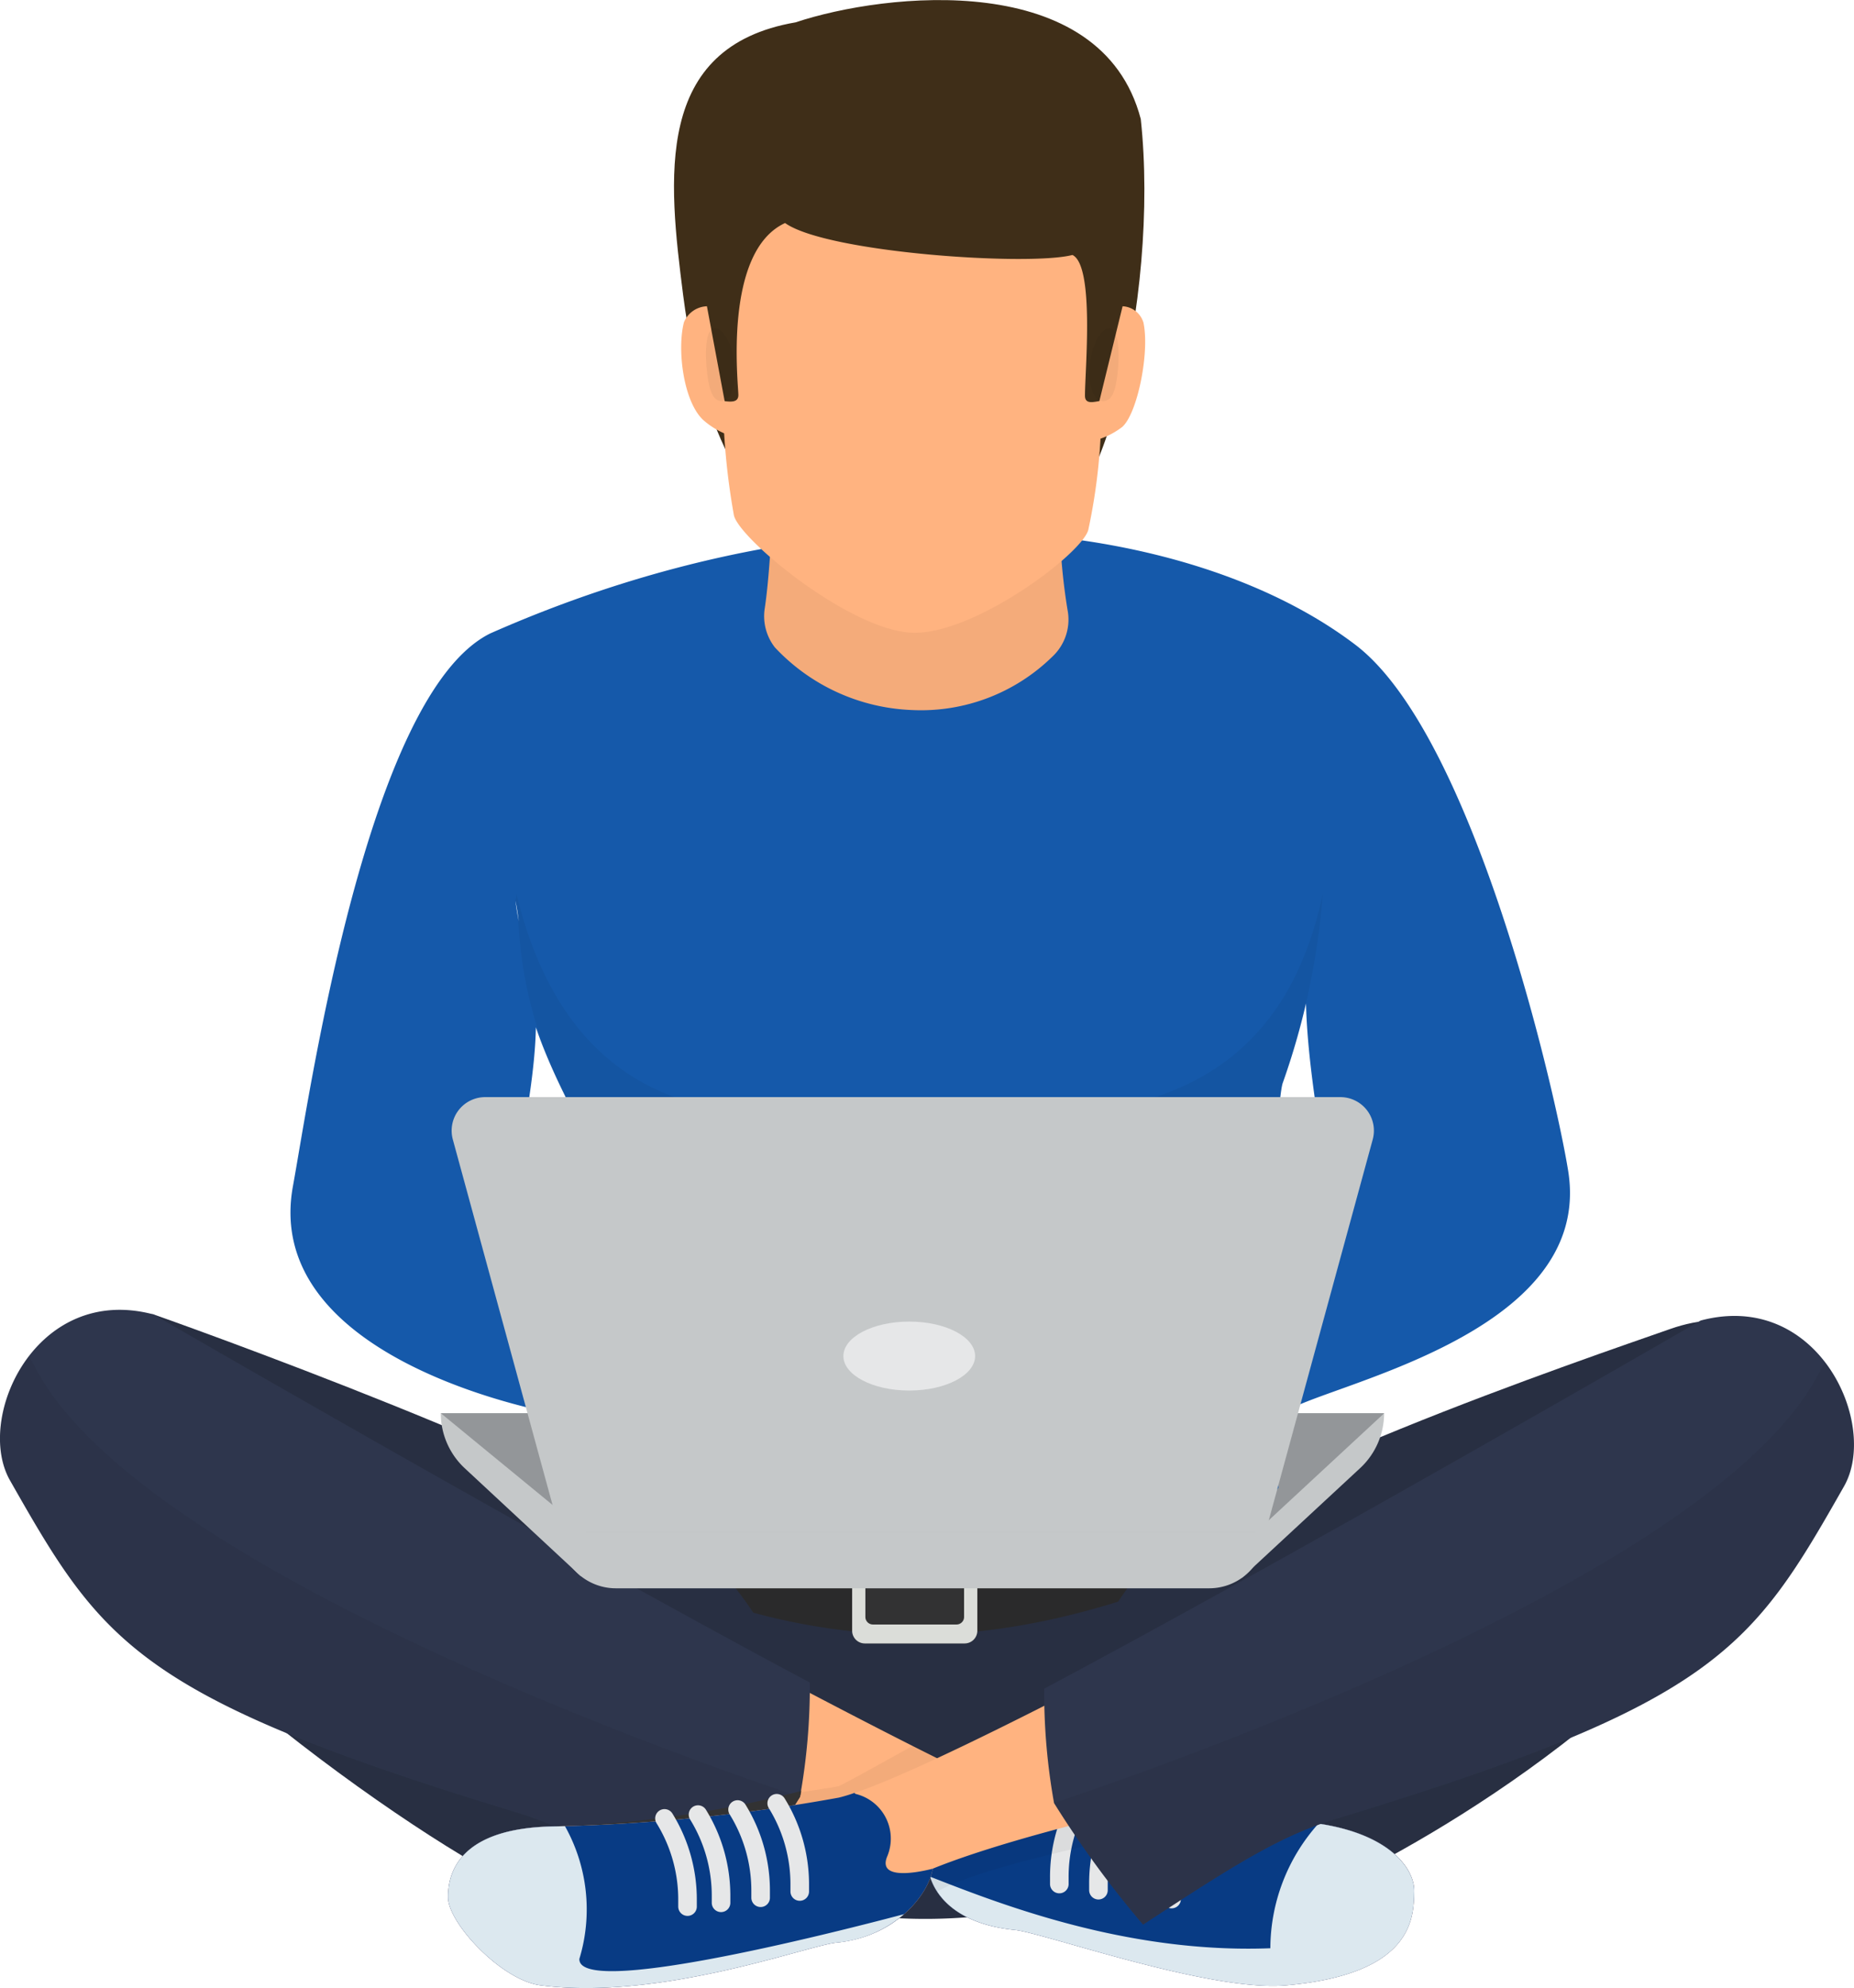 <svg xmlns="http://www.w3.org/2000/svg" width="94" height="100.771" viewBox="0 0 94 100.771">
    <g id="Group_741" data-name="Group 741" transform="translate(-311.811 -512.267)">
        <path id="Path_1575" data-name="Path 1575" d="M359.254,635.38a32.075,32.075,0,0,0,16.662,4.812c9.461,0,17.482-4.739,18.433-4.926a22.967,22.967,0,0,1,1.714,3.305.21.21,0,0,1-.028.213l-15.258,18.049a27.429,27.429,0,0,1-7.852.117l-15.3-18.363a.21.21,0,0,1-.023-.235S359.154,635.33,359.254,635.38Z" transform="translate(-17.726 -47.645)" fill="#282f42"/>
        <path id="Path_1576" data-name="Path 1576" d="M358.365,639.48a9.681,9.681,0,0,1,.889-1.512,32.076,32.076,0,0,0,16.662,4.812c9.461,0,17.482-4.739,18.433-4.926a17.026,17.026,0,0,1,.994,1.748l.692-.818a.21.21,0,0,0,.028-.213,22.967,22.967,0,0,0-1.714-3.305c-.951.186-8.972,4.926-18.433,4.926a32.075,32.075,0,0,1-16.662-4.812c-.1-.05-1.655,2.973-1.655,2.973a.21.21,0,0,0,.023.235Z" transform="translate(-17.726 -47.645)" fill="#2a2a2b"/>
        <path id="Path_1577" data-name="Path 1577" d="M411.992,650.087c5.894-2.844,18.787-10.507,24.218-21.979.755-1.6-1.134-8.335-7.321-6.156-3.828,1.347-23.719,8.068-26.935,12.331-5.195,6.887-5.436,13.161-6.507,17.226C398.368,652.771,409.045,651.509,411.992,650.087Z" transform="translate(-32.397 -42.321)" fill="#282f42"/>
        <path id="Path_1578" data-name="Path 1578" d="M339.206,649.932c-5.894-2.845-22.967-15.146-23.761-22.024-.2-1.753-1.914-7.129,5.427-6.9,3.828,1.348,25.221,9.135,28.828,13.071,4.521,4.934,6,13.474,6.507,17.226C353.285,652.57,342.154,651.354,339.206,649.932Z" transform="translate(-1.286 -42.12)" fill="#282f42"/>
        <path id="Path_1579" data-name="Path 1579" d="M378,647.252a108.791,108.791,0,0,1-14.061-1.423c-6.7-2.732-43.4-23.053-43.4-23.053-5.94-1.572-7.541,3.618-5.743,6.782,4.679,8.232,9.073,12.96,25.685,15.159,4.943.654,14.287,3.44,19.357,5.331.34,1.16,1.535,2.462,4.306,2.738,1.472.146,9.857,3.151,13.756,2.808,6.5-.571,6.469-3.469,6.5-4.757S382.829,647.466,378,647.252Z" transform="translate(-0.886 -42.695)" fill="#ffb380"/>
        <g id="Group_737" data-name="Group 737" transform="translate(358.004 602.909)">
            <path id="Path_1580" data-name="Path 1580" d="M406.317,661.868a108.8,108.8,0,0,1-14.061-1.423c-.158-.064-.338-.143-.528-.227l-4.518,4.1c.329.118.646.233.947.345.34,1.16,1.535,2.462,4.306,2.738,1.472.146,9.857,3.151,13.756,2.808,6.5-.571,6.469-3.469,6.5-4.757S411.15,662.081,406.317,661.868Z" transform="translate(-387.211 -660.219)" fill="#083b84"/>
            <path id="Path_1581" data-name="Path 1581" d="M406.828,671.346c6.5-.571,6.469-3.469,6.5-4.757.025-1.138-1.224-2.9-4.856-3.439a9.507,9.507,0,0,0-2.438,6.316c-7.342.284-13.838-2.294-17.251-3.628.355,1.149,1.551,2.426,4.292,2.7C394.544,668.684,402.929,671.689,406.828,671.346Z" transform="translate(-387.819 -661.355)" fill="#dce8ef"/>
            <path id="Path_1582" data-name="Path 1582" d="M400.647,660.839h0A7.814,7.814,0,0,0,399.479,665l0,.315" transform="translate(-391.963 -660.459)" fill="none" stroke="#e6e7e8" stroke-linecap="round" stroke-miterlimit="10" stroke-width="0.942"/>
            <path id="Path_1583" data-name="Path 1583" d="M403.884,661.356h0a7.808,7.808,0,0,0-1.168,4.157l0,.314" transform="translate(-393.217 -660.659)" fill="none" stroke="#e6e7e8" stroke-linecap="round" stroke-miterlimit="10" stroke-width="0.942"/>
            <path id="Path_1584" data-name="Path 1584" d="M407.159,661.773h0a7.819,7.819,0,0,0-1.168,4.157l0,.314" transform="translate(-394.486 -660.821)" fill="none" stroke="#e6e7e8" stroke-linecap="round" stroke-miterlimit="10" stroke-width="0.942"/>
            <path id="Path_1585" data-name="Path 1585" d="M409.939,662.09h0a7.819,7.819,0,0,0-1.168,4.157l0,.314" transform="translate(-395.562 -660.944)" fill="none" stroke="#e6e7e8" stroke-linecap="round" stroke-miterlimit="10" stroke-width="0.942"/>
        </g>
        <path id="Path_1586" data-name="Path 1586" d="M385.915,659.069c-1.023-.417-2.742-1.266-4.915-2.4h0c-1.547.853-3.363,1.874-3.808,2.074-.512.115-4.016.574-6.354,1.089,3.985,1.083,8.147,2.4,10.977,3.459a3,3,0,0,0,.37.79c2.955-1.606,10.305-2.692,13.22-3.866A85.965,85.965,0,0,1,385.915,659.069Z" transform="translate(-22.865 -55.934)" opacity="0.05"/>
        <path id="Path_1587" data-name="Path 1587" d="M319.586,620.869s20.112,11.65,33.284,18.66a31.614,31.614,0,0,1-.5,5.8,51.387,51.387,0,0,1-4.516,6.168c-4.741-3.105-6.978-4.512-9.863-5.389-19.261-5.855-21-8.6-25.676-16.829C310.519,626.114,313.646,619.3,319.586,620.869Z" transform="translate(0 -41.978)" fill="#2e364d"/>
        <path id="Path_1588" data-name="Path 1588" d="M312.118,630.332c-.029-.075-.06-.149-.085-.227-.015-.045-.026-.091-.039-.137-.021-.072-.042-.144-.059-.219-.012-.049-.02-.1-.029-.15-.014-.073-.029-.146-.04-.221-.007-.052-.012-.1-.018-.157-.009-.075-.017-.151-.022-.227,0-.053,0-.108-.007-.161,0-.078,0-.156,0-.235,0-.054,0-.108,0-.162,0-.081.007-.162.013-.243,0-.053.01-.107.015-.161.009-.083.018-.167.03-.252.008-.052.016-.1.025-.156q.022-.131.05-.261c.01-.05.021-.1.032-.149.021-.09.044-.18.069-.27.013-.047.026-.094.04-.141.028-.093.058-.186.089-.279.015-.043.029-.087.045-.13.035-.1.073-.192.112-.288.016-.039.031-.078.048-.117.043-.1.089-.2.137-.3.017-.034.032-.068.049-.1.053-.1.108-.206.166-.308.015-.027.029-.054.045-.08.065-.112.134-.221.2-.328l.031-.05c.083-.123.17-.244.26-.363h0c.124.213.248.431.372.667,5.361,10.075,32.924,19.737,38.72,21.676v0a51.538,51.538,0,0,1-4.515,6.166c-4.741-3.105-6.978-4.512-9.863-5.389-19.261-5.855-21-8.6-25.676-16.829a3.433,3.433,0,0,1-.157-.316C312.145,630.407,312.133,630.369,312.118,630.332Z" transform="translate(-0.001 -43.46)" opacity="0.05"/>
        <path id="Path_1589" data-name="Path 1589" d="M370.163,660.749c.02-.07.042-.172.066-.3a56.963,56.963,0,0,1-11.494,1.757c-.349,0-.679.017-.995.036a55.806,55.806,0,0,1,7.907,4.671A51.4,51.4,0,0,0,370.163,660.749Z" transform="translate(-17.791 -57.401)" fill="#323233"/>
        <path id="Path_1590" data-name="Path 1590" d="M412.33,623.7s-37.325,21.223-43.616,22.713a91.651,91.651,0,0,1-14.4,1.461c-4.837.06-5.446,2.342-5.418,3.63s2.7,4.171,4.692,4.426c6.14.784,13.53-2.017,15-2.164,3.068-.306,4.694-2.512,4.877-3.748,4.722-1.921,14.986-4.2,19.276-4.717,16.749-2.033,21.006-7.673,25.685-15.9C420.226,626.235,418.27,622.128,412.33,623.7Z" transform="translate(-14.365 -43.031)" fill="#ffb380"/>
        <path id="Path_1591" data-name="Path 1591" d="M431.511,621.376s-20.112,11.65-33.284,18.66a31.69,31.69,0,0,0,.5,5.8A51.48,51.48,0,0,0,403.24,652c4.741-3.105,6.977-4.512,9.862-5.389,19.262-5.855,21-8.6,25.676-16.829C440.577,626.621,437.45,619.8,431.511,621.376Z" transform="translate(-33.474 -42.174)" fill="#2e364d"/>
        <path id="Path_1592" data-name="Path 1592" d="M439.293,630.839c.03-.075.06-.149.086-.227.014-.045.026-.091.039-.137.021-.072.042-.145.059-.219.011-.049.02-.1.029-.15.014-.073.029-.146.039-.221.008-.052.012-.1.018-.157.009-.075.017-.151.021-.228,0-.053,0-.107.007-.161,0-.078,0-.156,0-.235,0-.054,0-.108,0-.163,0-.08-.006-.161-.013-.243,0-.053-.009-.107-.015-.161-.009-.083-.018-.168-.031-.252-.007-.052-.016-.1-.025-.156-.015-.087-.031-.174-.049-.262q-.016-.074-.033-.149c-.021-.09-.043-.18-.069-.27-.013-.047-.026-.094-.04-.141-.028-.093-.058-.186-.089-.279-.015-.044-.029-.087-.045-.13-.036-.1-.073-.192-.112-.288-.017-.039-.032-.078-.048-.117q-.065-.15-.137-.3l-.049-.1c-.053-.1-.109-.206-.167-.308-.015-.027-.029-.054-.045-.08-.065-.112-.134-.221-.2-.328l-.031-.049c-.083-.123-.17-.244-.261-.363h0c-.123.213-.247.431-.372.667-5.36,10.075-32.923,19.737-38.72,21.677v0a51.548,51.548,0,0,0,4.515,6.166c4.741-3.105,6.977-4.512,9.862-5.389,19.262-5.855,21-8.6,25.676-16.829a3.445,3.445,0,0,0,.158-.316C439.266,630.914,439.279,630.876,439.293,630.839Z" transform="translate(-33.788 -43.656)" opacity="0.05"/>
        <path id="Path_1593" data-name="Path 1593" d="M385.508,643.2a30.492,30.492,0,0,1-3.173-.168v2.546a.644.644,0,0,0,.644.644h5.059a.644.644,0,0,0,.644-.644v-2.552A30.065,30.065,0,0,1,385.508,643.2Z" transform="translate(-27.318 -50.649)" fill="#323233"/>
        <path id="Path_1594" data-name="Path 1594" d="M388.009,643.024v1.853a.382.382,0,0,1-.382.382h-4.24a.382.382,0,0,1-.382-.382v-1.848h-.671v2.546a.644.644,0,0,0,.644.644h5.059a.644.644,0,0,0,.644-.644v-2.552Z" transform="translate(-27.318 -50.649)" fill="#dbddd9"/>
        <g id="Group_739" data-name="Group 739" transform="translate(345.986 512.267)">
            <g id="Group_738" data-name="Group 738">
                <path id="Path_1595" data-name="Path 1595" d="M374.3,539.94c-1.964-.912-5.22-4.7-6.243-12.7-.754-5.905-1.516-12.6,5.7-13.84,4.533-1.513,15.5-2.735,17.5,4.9.967,8.963-2,22.057-6.446,21.6-.159,2.839-4.951,2.1-6.166,2.421C375.547,543.138,374.3,539.94,374.3,539.94Z" transform="translate(-367.594 -512.267)" fill="#3f2e18"/>
            </g>
        </g>
        <path id="Path_1596" data-name="Path 1596" d="M349.5,631.977l5.875,5.461,33.525.1,6-5.562a3.8,3.8,0,0,0,1.217-2.786H348.29A3.807,3.807,0,0,0,349.5,631.977Z" transform="translate(-14.13 -45.291)" fill="#c5c8c9"/>
        <path id="Path_1597" data-name="Path 1597" d="M348.29,629.19l8.886,7.292h31.082l7.867-7.292Z" transform="translate(-14.131 -45.291)" fill="#939699"/>
        <path id="Path_1598" data-name="Path 1598" d="M400.629,588.648c-.629-3.929-4.795-22.162-10.816-26.693-8.525-6.458-25.779-8.537-43.838-.555-6.256,3.1-9.185,23.558-10,28-1.537,8.346,11.305,11.164,13.185,11.523,3.784.722,4.916-1.163,5.461-2.585.943-2.461-6.908-6.688-7.393-9.389,2.068-10.149.586-9.735.024-13.995.61,2.891-.347,4.1,2.527,9.906.559,1.128,1.671,16.147,1.062,19.9-.238,1.471,35.454,1.39,35.095-.113-.868-3.639-.173-19.489.227-20.479a37.315,37.315,0,0,0,2.03-9.574c-.387,2.43-1.731,2.791,0,13-2.043,1.945-7.2,9.033-6.339,11.524.5,1.439,2.169,3.609,4.35,1.8C387.852,599.55,401.982,597.107,400.629,588.648Z" transform="translate(-9.309 -17.025)" fill="#1559aa"/>
        <path id="Path_1599" data-name="Path 1599" d="M389.674,559.476a2.567,2.567,0,0,0,.78-2.243,30.338,30.338,0,0,1-.335-7.318c.423-2.848-14.542-1.2-14.542-1.2s-.08,5.548-.491,8.3a2.574,2.574,0,0,0,.509,2,10.036,10.036,0,0,0,6.963,3.177A9.51,9.51,0,0,0,389.674,559.476Z" transform="translate(-24.498 -13.934)" fill="#f4ab7a"/>
        <path id="Path_1600" data-name="Path 1600" d="M403.652,537.607h0a1.16,1.16,0,0,1,1.057.828c.322,1.5-.3,4.6-1.075,5.289a3.966,3.966,0,0,1-1.664.747Z" transform="translate(-34.924 -9.816)" fill="#ffb380"/>
        <path id="Path_1601" data-name="Path 1601" d="M403.385,541.818c-.126,1.015-.369,1.349-.811,1.295s-.7-.923-.573-1.937.586-1.794,1.028-1.739S403.511,540.8,403.385,541.818Z" transform="translate(-34.924 -10.523)" opacity="0.05"/>
        <path id="Path_1602" data-name="Path 1602" d="M369.489,537.607h0a1.311,1.311,0,0,0-1.165.81c-.356,1.379-.031,3.993.963,4.942a3.986,3.986,0,0,0,1.431.822Z" transform="translate(-21.836 -9.816)" fill="#ffb380"/>
        <path id="Path_1603" data-name="Path 1603" d="M370.3,541.747c.126,1.015.36,1.42.8,1.366s.7-.923.573-1.937-.586-1.794-1.029-1.739S370.171,540.732,370.3,541.747Z" transform="translate(-22.63 -10.523)" opacity="0.05"/>
        <path id="Path_1604" data-name="Path 1604" d="M389.363,532.342c1.129.542.635,5.844.635,7.134,0,.506.554.27.83.265a29.613,29.613,0,0,1-.663,6.544c-.352,1.22-5.661,5.208-8.8,5.208s-8.861-4.714-9.164-5.946a35.222,35.222,0,0,1-.557-5.807c.43.06.781.075.781-.3,0-.559-.781-7.268,2.369-8.717C376.891,532.223,387.129,532.921,389.363,532.342Z" transform="translate(-23.178 -7.151)" fill="#ffb380"/>
        <path id="Path_1605" data-name="Path 1605" d="M354.5,586.211a.914.914,0,0,1-.083.4l.021-.032,0,0h0c.354.059-.347,4.105,2.527,9.906a35.967,35.967,0,0,1,.754,5.947c1.624-3.263,4.431-4.554,8.579-5.068C363.843,596.982,356.97,596.479,354.5,586.211Z" transform="translate(-16.505 -28.643)" opacity="0.05"/>
        <path id="Path_1606" data-name="Path 1606" d="M410.634,595.785a37.313,37.313,0,0,0,2.03-9.574c-2.03,9.574-8.745,10.772-13.635,11.331,1.841.329,8.937,1.977,10.962,11.183C410.006,603.042,410.379,596.415,410.634,595.785Z" transform="translate(-33.785 -28.643)" opacity="0.05"/>
        <path id="Path_1607" data-name="Path 1607" d="M360.969,641.869h30.083a2.861,2.861,0,0,0,2.862-2.861H358.108A2.861,2.861,0,0,0,360.969,641.869Z" transform="translate(-17.933 -49.094)" fill="#c5c8c9"/>
        <path id="Path_1608" data-name="Path 1608" d="M390.457,625.075H354.675l-5.429-19.891a1.7,1.7,0,0,1,1.638-2.145h43.365a1.7,1.7,0,0,1,1.638,2.145Z" transform="translate(-14.477 -35.161)" fill="#c5c8c9"/>
        <ellipse id="Ellipse_45" data-name="Ellipse 45" cx="3.339" cy="1.748" rx="3.339" ry="1.748" transform="translate(354.572 579.255)" fill="#e6e7e8"/>
        <g id="Group_740" data-name="Group 740" transform="translate(334.53 603.124)">
            <path id="Path_1609" data-name="Path 1609" d="M369.558,660.571a8.678,8.678,0,0,1-.844.259,91.643,91.643,0,0,1-14.4,1.461c-4.837.059-5.446,2.342-5.418,3.629s2.7,4.172,4.692,4.426c6.14.784,13.53-2.018,15-2.164,3.068-.306,4.694-2.512,4.877-3.748,0,0-2.916.805-2.3-.636a2.33,2.33,0,0,0-1.575-3.145C369.5,660.629,369.476,660.6,369.558,660.571Z" transform="translate(-348.895 -660.571)" fill="#083b84"/>
            <path id="Path_1610" data-name="Path 1610" d="M355.551,670.088a8.627,8.627,0,0,0-.73-6.727c-.17,0-.342.009-.507.011-4.837.059-5.446,2.342-5.418,3.629s2.7,4.172,4.692,4.426c6.14.784,13.53-2.018,15-2.164a6.042,6.042,0,0,0,3.423-1.442C367.882,668.911,355.48,672.027,355.551,670.088Z" transform="translate(-348.895 -661.652)" fill="#dce8ef"/>
            <path id="Path_1611" data-name="Path 1611" d="M376.089,661.464h0a7.814,7.814,0,0,1,1.168,4.158l0,.314" transform="translate(-359.428 -660.917)" fill="none" stroke="#e6e7e8" stroke-linecap="round" stroke-miterlimit="10" stroke-width="0.942"/>
            <path id="Path_1612" data-name="Path 1612" d="M372.852,661.981h0a7.814,7.814,0,0,1,1.169,4.157l0,.314" transform="translate(-358.175 -661.117)" fill="none" stroke="#e6e7e8" stroke-linecap="round" stroke-miterlimit="10" stroke-width="0.942"/>
            <path id="Path_1613" data-name="Path 1613" d="M369.577,662.4h0a7.82,7.82,0,0,1,1.168,4.157l0,.314" transform="translate(-356.906 -661.279)" fill="none" stroke="#e6e7e8" stroke-linecap="round" stroke-miterlimit="10" stroke-width="0.942"/>
            <path id="Path_1614" data-name="Path 1614" d="M366.8,662.715h0a7.809,7.809,0,0,1,1.168,4.157l0,.314" transform="translate(-355.829 -661.401)" fill="none" stroke="#e6e7e8" stroke-linecap="round" stroke-miterlimit="10" stroke-width="0.942"/>
        </g>
    </g>
</svg>
